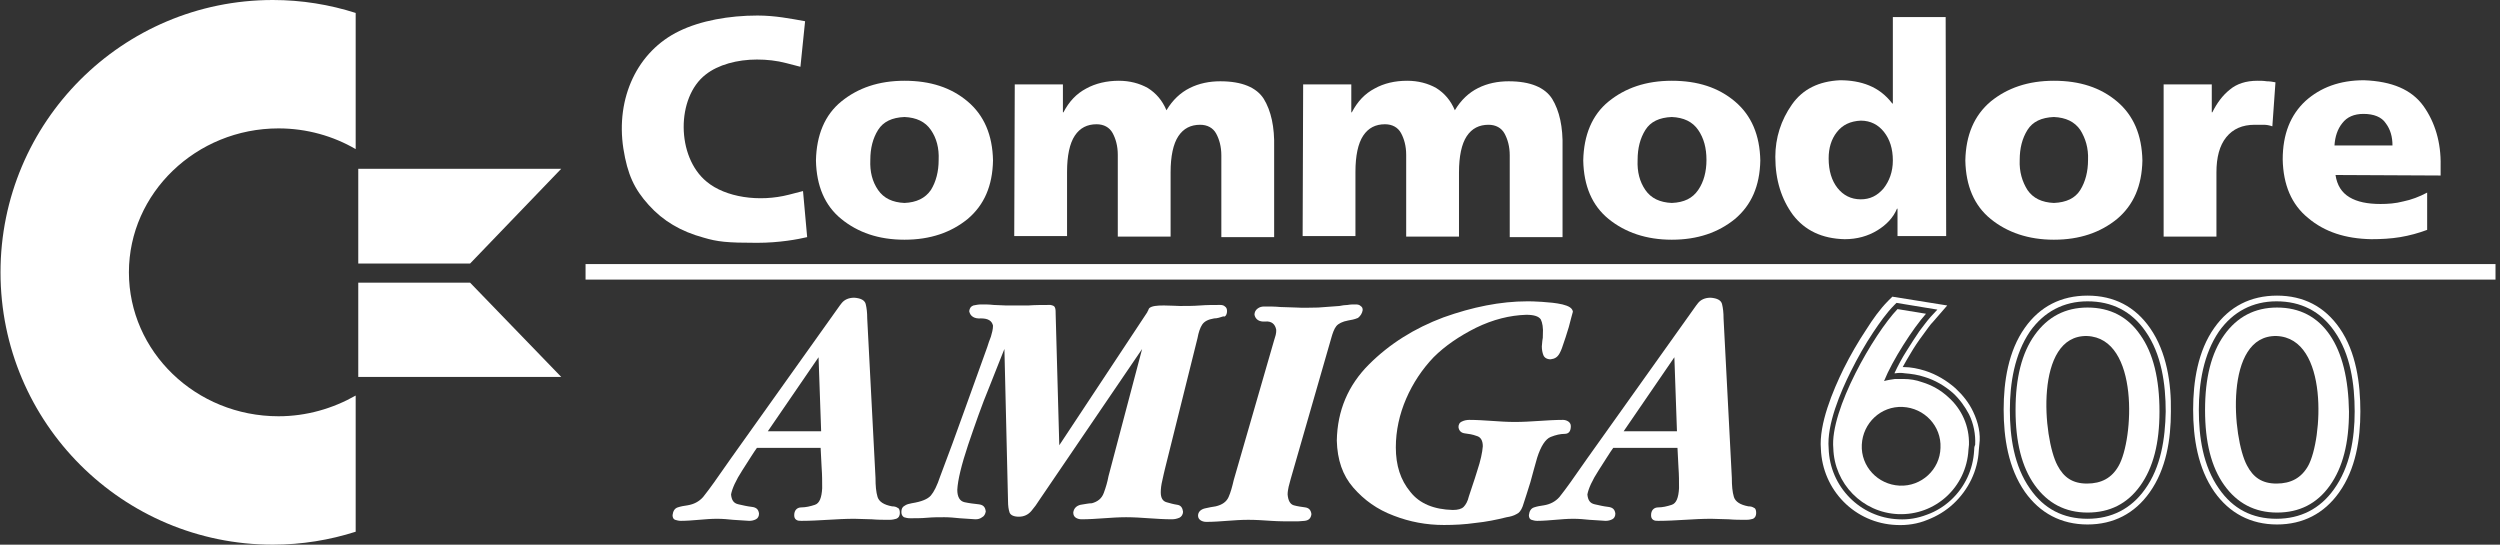 <svg width="459" height="100" viewBox="0 0 459 100" fill="none" xmlns="http://www.w3.org/2000/svg">
<rect x="0" y="0" width="459" height="100" fill="#333333" stroke="none"/>
<g clip-path="url(#clip0_4_3955)">
<path d="M50.094 0C22.432 0 0.094 22.433 0.094 50C0.094 77.662 22.527 100 50.094 100C55.417 100 60.55 99.144 65.303 97.624V72.624C61.12 75 56.273 76.426 51.139 76.426C35.93 76.426 23.668 64.544 23.668 50C23.668 35.456 36.025 23.574 51.139 23.574C56.367 23.574 61.215 25 65.303 27.376V2.376C60.55 0.856 55.417 0 50.094 0Z" fill="white"/>
<path d="M65.777 30.988H103.04L86.31 48.384H65.777V30.988Z" fill="white"/>
<path d="M65.777 69.201H103.04L86.31 51.9H65.777V69.201Z" fill="white"/>
<path d="M166.063 44.011C170.816 44.011 174.618 42.68 177.66 40.208C180.702 37.642 182.223 34.125 182.318 29.467C182.223 24.809 180.702 21.197 177.66 18.63C174.618 16.064 170.816 14.828 166.063 14.828C161.31 14.828 157.508 16.159 154.466 18.63C151.425 21.102 149.904 24.809 149.809 29.467C149.904 34.125 151.425 37.737 154.466 40.208C157.508 42.68 161.31 44.011 166.063 44.011ZM166.063 37.262C163.877 37.166 162.261 36.406 161.215 34.885C160.17 33.364 159.695 31.558 159.79 29.372C159.79 27.186 160.265 25.38 161.215 23.858C162.166 22.338 163.782 21.577 166.063 21.482C168.25 21.577 169.866 22.338 170.911 23.858C171.957 25.38 172.432 27.186 172.337 29.372C172.337 31.463 171.862 33.364 170.911 34.885C169.866 36.406 168.25 37.166 166.063 37.262Z" fill="white"/>
<path d="M186.215 43.345H195.911V31.558C195.911 28.611 196.386 26.33 197.337 24.904C198.287 23.478 199.618 22.813 201.329 22.813C202.66 22.813 203.705 23.383 204.276 24.429C204.846 25.474 205.226 26.805 205.226 28.421V43.44H214.922V31.653C214.922 28.706 215.397 26.425 216.348 24.999C217.298 23.573 218.629 22.908 220.34 22.908C221.671 22.908 222.717 23.478 223.287 24.524C223.857 25.57 224.238 26.9 224.238 28.516V43.535H233.933V27.09C234.029 23.288 233.363 20.341 232.032 18.155C230.702 16.064 228.04 14.923 224.048 14.923C222.051 14.923 220.15 15.303 218.439 16.159C216.728 17.014 215.302 18.345 214.162 20.246C213.401 18.44 212.26 17.11 210.74 16.159C209.219 15.303 207.413 14.828 205.416 14.828C203.23 14.828 201.139 15.303 199.428 16.254C197.622 17.205 196.291 18.63 195.245 20.627H195.15V15.493H186.31L186.215 43.345Z" fill="white"/>
<path d="M239.164 43.345H248.86V31.558C248.86 28.611 249.335 26.33 250.286 24.904C251.236 23.478 252.567 22.813 254.278 22.813C255.609 22.813 256.655 23.383 257.225 24.429C257.795 25.474 258.175 26.805 258.175 28.421V43.44H267.871V31.653C267.871 28.706 268.347 26.425 269.297 24.999C270.248 23.573 271.579 22.908 273.29 22.908C274.62 22.908 275.666 23.478 276.236 24.524C276.807 25.57 277.187 26.9 277.187 28.516V43.535H286.883V27.09C286.978 23.288 286.312 20.341 284.982 18.155C283.651 16.064 280.989 14.923 276.997 14.923C275.001 14.923 273.099 15.303 271.388 16.159C269.677 17.014 268.252 18.345 267.111 20.246C266.35 18.44 265.21 17.11 263.689 16.159C262.168 15.303 260.362 14.828 258.366 14.828C256.084 14.828 254.088 15.303 252.377 16.254C250.571 17.205 249.24 18.63 248.194 20.627H248.099V15.493H239.259L239.164 43.345Z" fill="white"/>
<path d="M306.938 44.011C311.691 44.011 315.493 42.68 318.535 40.208C321.577 37.642 323.098 34.125 323.193 29.467C323.098 24.809 321.577 21.197 318.535 18.63C315.493 16.064 311.691 14.828 306.938 14.828C302.186 14.828 298.383 16.159 295.341 18.63C292.3 21.102 290.779 24.809 290.684 29.467C290.779 34.125 292.3 37.737 295.341 40.208C298.383 42.68 302.281 44.011 306.938 44.011ZM306.938 37.262C304.752 37.166 303.136 36.406 302.09 34.885C301.045 33.364 300.57 31.558 300.665 29.372C300.665 27.186 301.14 25.38 302.09 23.858C303.041 22.338 304.657 21.577 306.938 21.482C309.125 21.577 310.741 22.338 311.786 23.858C312.832 25.38 313.307 27.186 313.307 29.372C313.307 31.463 312.832 33.364 311.786 34.885C310.741 36.406 309.22 37.166 306.938 37.262Z" fill="white"/>
<path d="M357.223 3.137H347.527V19.011H347.432C346.196 17.395 344.771 16.35 343.155 15.684C341.539 15.019 339.732 14.734 337.831 14.734C333.934 14.924 330.987 16.35 328.991 19.201C326.995 22.053 325.949 25.285 325.949 28.802C325.949 33.08 327.09 36.597 329.181 39.449C331.367 42.3 334.504 43.821 338.687 43.916C340.968 43.916 342.964 43.346 344.675 42.3C346.386 41.255 347.622 39.924 348.288 38.308H348.383V43.346H357.318L357.223 3.137ZM335.74 29.087C335.74 27.186 336.215 25.57 337.261 24.239C338.307 22.909 339.732 22.243 341.634 22.148C343.44 22.148 344.866 22.909 345.911 24.239C346.957 25.57 347.527 27.281 347.527 29.468C347.527 31.559 346.862 33.27 345.816 34.601C344.675 35.931 343.345 36.597 341.634 36.597C339.828 36.597 338.402 35.836 337.356 34.505C336.31 33.175 335.74 31.369 335.74 29.087Z" fill="white"/>
<path d="M377.091 44.011C381.844 44.011 385.646 42.68 388.688 40.208C391.729 37.642 393.25 34.125 393.345 29.467C393.25 24.809 391.729 21.197 388.688 18.63C385.646 16.064 381.844 14.828 377.091 14.828C372.338 14.828 368.536 16.159 365.494 18.63C362.452 21.197 360.931 24.809 360.836 29.467C360.931 34.125 362.452 37.737 365.494 40.208C368.536 42.68 372.433 44.011 377.091 44.011ZM377.091 37.262C374.904 37.166 373.288 36.406 372.243 34.885C371.292 33.364 370.722 31.558 370.817 29.372C370.817 27.186 371.292 25.38 372.243 23.858C373.193 22.338 374.809 21.577 377.091 21.482C379.277 21.577 380.893 22.338 381.939 23.858C382.889 25.38 383.46 27.186 383.364 29.372C383.364 31.463 382.889 33.364 381.939 34.885C380.988 36.406 379.372 37.166 377.091 37.262Z" fill="white"/>
<path d="M417.775 15.113C417.299 15.018 416.729 14.923 416.159 14.923C415.588 14.828 415.018 14.828 414.448 14.828C412.356 14.828 410.645 15.398 409.409 16.444C408.079 17.49 407.033 18.916 406.178 20.627H406.082V15.493H397.242V43.44H406.938V31.653C406.938 28.896 407.508 26.71 408.744 25.189C409.98 23.668 411.691 22.908 413.972 22.908C414.543 22.908 415.113 22.908 415.588 22.908C416.159 22.908 416.634 23.003 417.204 23.193L417.775 15.113Z" fill="white"/>
<path d="M448.098 32.224V30.418C448.193 26.14 447.052 22.433 444.961 19.486C442.775 16.444 439.162 14.924 434.029 14.733C429.562 14.733 426.045 16.064 423.288 18.536C420.531 21.102 419.105 24.619 419.105 29.277C419.201 33.935 420.721 37.547 423.763 40.019C426.805 42.585 430.607 43.821 435.36 43.916C437.166 43.916 438.972 43.821 440.683 43.536C442.394 43.251 444.105 42.775 445.626 42.205V35.361C444.201 36.121 442.68 36.692 441.254 36.977C439.828 37.357 438.402 37.452 437.071 37.452C434.695 37.452 432.794 37.072 431.368 36.216C429.942 35.361 429.086 34.03 428.801 32.129L448.098 32.224ZM428.611 26.711C428.706 25.095 429.182 23.669 430.037 22.623C430.893 21.482 432.223 20.912 433.934 20.912C435.836 20.912 437.261 21.482 438.022 22.623C438.877 23.764 439.258 25.095 439.258 26.711H428.611Z" fill="white"/>
<path d="M129.183 43.631C125.001 42.49 121.769 40.589 119.107 37.642C116.446 34.696 115.21 32.034 114.45 27.281C113.024 17.966 117.016 9.411 124.716 5.703C128.613 3.802 133.841 2.852 139.069 2.852C142.301 2.852 145.153 3.422 147.815 3.897L146.959 12.262C146.959 12.262 146.294 12.072 144.392 11.597C142.586 11.121 140.78 10.931 138.974 10.931C135.362 10.931 131.845 11.882 129.564 13.688C124.145 17.871 124.145 28.802 129.754 33.365C133.176 36.217 139.354 37.167 144.868 35.741L147.434 35.076L148.195 43.536C146.579 43.916 143.157 44.582 138.974 44.582C133.461 44.582 131.75 44.392 129.183 43.631Z" fill="white"/>
<path d="M458.268 48.48H107.508V51.331H458.268V48.48Z" fill="white"/>
<path d="M165.211 94.202C165.211 93.727 165.115 93.346 164.83 93.251C164.545 93.061 164.26 92.966 163.785 92.966C162.264 92.681 161.408 92.111 161.123 91.255C160.838 90.305 160.743 89.164 160.743 87.738L159.222 58.461C159.222 57.415 159.127 56.559 158.937 55.799C158.747 55.133 158.081 54.753 156.845 54.658C155.8 54.658 155.039 55.038 154.564 55.609C154.089 56.179 153.614 56.94 153.043 57.7L134.222 84.126L131.085 88.594C130.42 89.544 129.754 90.4 129.089 91.255C128.328 92.111 127.378 92.586 126.237 92.776C125.572 92.871 125.001 92.966 124.431 93.156C123.861 93.346 123.576 93.822 123.48 94.582C123.48 95.057 123.671 95.343 123.956 95.438C124.241 95.533 124.621 95.628 125.001 95.628C126.047 95.628 127.188 95.533 128.328 95.438C129.469 95.343 130.515 95.248 131.655 95.248C132.701 95.248 133.652 95.343 134.602 95.438C135.553 95.533 136.598 95.533 137.549 95.628C138.024 95.628 138.404 95.533 138.785 95.343C139.165 95.153 139.355 94.772 139.355 94.297C139.26 93.537 138.88 93.156 138.024 93.061C137.169 92.966 136.408 92.776 135.553 92.586C134.697 92.396 134.317 91.826 134.222 90.78C134.412 89.734 135.077 88.213 136.313 86.312C137.549 84.411 138.404 82.985 138.975 82.225H150.667C150.762 83.46 150.762 84.696 150.857 85.932C150.952 87.168 150.952 88.403 150.952 89.639C150.857 91.35 150.477 92.396 149.621 92.681C148.766 92.966 147.91 93.156 147.15 93.156C146.294 93.156 145.819 93.727 145.819 94.582C145.819 94.962 145.914 95.248 146.199 95.438C146.484 95.628 146.769 95.628 147.15 95.628C148.766 95.628 150.382 95.533 151.998 95.438C153.614 95.343 155.23 95.248 156.845 95.248C157.891 95.248 159.032 95.343 160.077 95.343C161.123 95.438 162.264 95.438 163.309 95.438C163.785 95.438 164.26 95.343 164.545 95.248C165.02 95.057 165.211 94.677 165.211 94.202ZM150.762 79.183H140.971L150.287 65.59L150.762 79.183Z" fill="white"/>
<path d="M250.189 56.939C250.189 56.559 250.094 56.369 249.809 56.179C249.619 55.989 249.334 55.894 248.953 55.894C248.383 55.894 247.908 55.894 247.432 55.989C246.957 55.989 246.387 56.084 245.911 56.179C244.581 56.274 243.345 56.369 242.014 56.464C240.683 56.464 239.353 56.559 238.022 56.464C237.071 56.464 236.121 56.369 235.075 56.369C234.124 56.274 233.174 56.274 232.128 56.274C231.653 56.274 231.273 56.369 230.892 56.654C230.512 56.939 230.322 57.319 230.322 57.795C230.512 58.65 231.178 59.126 232.318 59.031C233.459 58.935 234.124 59.506 234.315 60.551C234.315 60.837 234.315 61.122 234.219 61.502C234.124 61.787 234.029 62.072 233.934 62.453L226.52 88.118C226.235 89.354 225.95 90.399 225.569 91.255C225.189 92.11 224.429 92.681 223.193 92.966C222.623 93.061 221.957 93.156 221.197 93.346C220.436 93.536 219.961 94.011 219.961 94.677C219.961 95.057 220.151 95.342 220.436 95.532C220.721 95.722 221.102 95.817 221.482 95.817C222.718 95.817 224.048 95.722 225.284 95.627C226.615 95.532 227.851 95.437 229.181 95.437C230.607 95.437 231.938 95.532 233.364 95.627C234.79 95.722 236.121 95.722 237.546 95.722C238.117 95.722 238.782 95.722 239.543 95.627C240.303 95.532 240.683 95.152 240.778 94.392C240.683 93.631 240.303 93.251 239.638 93.156C238.972 93.061 238.212 92.966 237.546 92.776C236.881 92.586 236.501 91.92 236.406 90.779C236.406 90.304 236.501 89.829 236.596 89.354C236.691 88.878 236.881 88.403 236.976 87.928L244.391 62.167C244.676 61.122 244.961 60.361 245.341 59.886C245.721 59.411 246.482 59.03 247.527 58.84C248.098 58.745 248.668 58.65 249.334 58.365C249.809 57.985 250.094 57.51 250.189 56.939Z" fill="white"/>
<path d="M288.784 57.224C288.688 56.559 288.023 56.179 286.882 55.894C285.647 55.608 284.411 55.513 283.08 55.418C281.749 55.323 280.894 55.323 280.418 55.323C275.476 55.323 270.342 56.369 265.019 58.27C259.696 60.266 255.133 63.118 251.331 66.92C247.529 70.722 245.533 75.38 245.438 80.894C245.533 84.411 246.483 87.262 248.479 89.544C250.476 91.825 252.852 93.536 255.894 94.677C258.841 95.818 261.882 96.388 265.114 96.388C267.015 96.388 268.917 96.293 270.913 96.008C272.814 95.818 274.715 95.437 276.616 94.962C277.282 94.867 277.947 94.677 278.422 94.392C278.898 94.202 279.278 93.726 279.563 92.966C280.038 91.54 280.514 90.019 280.989 88.498C281.369 86.977 281.844 85.456 282.225 84.031C282.89 81.939 283.745 80.608 284.696 80.228C285.647 79.848 286.502 79.658 287.263 79.658C288.023 79.658 288.403 79.183 288.403 78.232C288.403 77.852 288.213 77.567 287.928 77.376C287.643 77.186 287.263 77.091 286.977 77.091C285.552 77.091 284.031 77.186 282.605 77.281C281.084 77.376 279.658 77.472 278.137 77.472C276.711 77.472 275.285 77.376 273.955 77.281C272.529 77.186 271.103 77.091 269.772 77.091C269.297 77.091 268.822 77.186 268.441 77.376C267.966 77.567 267.776 77.947 267.776 78.422C267.871 79.088 268.251 79.468 268.917 79.563C269.677 79.658 270.342 79.753 271.103 80.038C271.863 80.228 272.244 80.894 272.244 81.939C272.149 83.08 271.863 84.506 271.198 86.502C270.628 88.403 270.057 89.924 269.677 91.16C269.487 92.015 269.107 92.681 268.726 93.061C268.346 93.441 267.681 93.631 266.73 93.631C263.308 93.536 260.647 92.491 258.936 90.304C257.13 88.118 256.274 85.456 256.274 82.129C256.274 79.088 256.939 76.046 258.175 73.194C259.411 70.342 261.122 67.776 263.213 65.589C265.304 63.498 267.966 61.692 271.008 60.171C274.145 58.65 277.187 57.89 280.228 57.795C281.654 57.795 282.51 58.08 282.89 58.65C283.175 59.221 283.365 60.171 283.27 61.502C283.27 61.882 283.27 62.167 283.175 62.548C283.175 62.928 283.08 63.213 283.08 63.593C283.08 64.164 283.175 64.734 283.365 65.209C283.555 65.684 284.031 65.97 284.696 65.97C285.457 65.875 285.932 65.589 286.312 64.924C286.692 64.259 286.882 63.593 287.072 63.023C287.263 62.548 287.548 61.597 288.023 60.076C288.403 58.555 288.688 57.605 288.784 57.224Z" fill="white"/>
<path d="M322.433 94.202C322.433 93.727 322.338 93.346 322.053 93.251C321.768 93.061 321.483 92.966 321.007 92.966C319.486 92.681 318.631 92.111 318.346 91.255C318.061 90.305 317.965 89.164 317.965 87.738L316.445 58.461C316.445 57.415 316.35 56.559 316.159 55.799C315.969 55.133 315.304 54.753 314.068 54.658C313.023 54.658 312.262 55.038 311.787 55.609C311.312 56.179 310.836 56.94 310.266 57.7L291.445 84.126L288.308 88.594C287.642 89.544 286.977 90.4 286.311 91.255C285.551 92.111 284.6 92.586 283.46 92.776C282.794 92.871 282.224 92.966 281.654 93.156C281.083 93.346 280.798 93.822 280.703 94.582C280.703 95.057 280.893 95.343 281.178 95.438C281.464 95.533 281.844 95.628 282.224 95.628C283.27 95.628 284.41 95.533 285.551 95.438C286.692 95.343 287.737 95.248 288.878 95.248C289.924 95.248 290.874 95.343 291.825 95.438C292.87 95.533 293.821 95.533 294.772 95.628C295.247 95.628 295.627 95.533 296.007 95.343C296.388 95.153 296.578 94.772 296.578 94.297C296.483 93.537 296.102 93.156 295.247 93.061C294.391 92.966 293.631 92.776 292.775 92.586C291.92 92.396 291.54 91.826 291.445 90.78C291.635 89.734 292.3 88.213 293.536 86.312C294.772 84.411 295.627 82.985 296.197 82.225H307.985C308.08 83.46 308.08 84.696 308.175 85.932C308.27 87.168 308.27 88.403 308.27 89.639C308.175 91.35 307.794 92.396 306.939 92.681C306.083 92.966 305.228 93.156 304.467 93.156C303.612 93.156 303.137 93.727 303.137 94.582C303.137 94.962 303.232 95.248 303.517 95.438C303.802 95.628 304.087 95.628 304.467 95.628C306.083 95.628 307.699 95.533 309.315 95.438C310.931 95.343 312.547 95.248 314.163 95.248C315.209 95.248 316.35 95.343 317.395 95.343C318.441 95.438 319.581 95.438 320.627 95.438C321.102 95.438 321.578 95.343 321.863 95.248C322.243 95.057 322.433 94.677 322.433 94.202ZM307.889 79.183H298.099L307.414 65.59L307.889 79.183Z" fill="white"/>
<path d="M225.283 57.129C225.283 56.749 225.188 56.464 224.903 56.274C224.713 56.084 224.428 55.989 224.047 55.989C222.812 55.989 221.576 55.989 220.34 56.084C219.104 56.179 217.869 56.179 216.633 56.179C215.967 56.179 215.017 56.084 213.686 56.084C212.355 56.084 211.5 56.179 211.025 56.559C210.929 56.654 210.834 56.844 210.834 56.939C210.739 57.129 210.644 57.224 210.644 57.319L194.485 81.749L193.819 57.7C193.819 57.224 193.819 56.844 193.724 56.559C193.629 56.179 193.344 56.084 192.869 55.989C191.538 55.989 190.112 55.989 188.781 56.084C187.45 56.084 186.025 56.084 184.694 56.084C183.933 56.084 183.173 55.989 182.412 55.989C181.652 55.894 180.891 55.894 180.131 55.894C179.656 55.894 179.18 55.989 178.705 56.084C178.23 56.274 178.04 56.559 177.945 57.129C178.135 58.08 178.895 58.555 180.131 58.46C181.462 58.46 182.127 58.935 182.317 59.791C182.317 60.456 182.127 61.122 181.937 61.787C181.652 62.453 181.462 63.118 181.272 63.688C179.846 67.681 178.42 71.578 176.994 75.57C175.568 79.563 174.142 83.46 172.621 87.453C172.051 89.163 171.481 90.304 170.91 90.97C170.34 91.635 169.199 92.11 167.393 92.395C166.918 92.49 166.443 92.586 166.063 92.871C165.682 93.061 165.492 93.441 165.492 94.011C165.492 94.487 165.682 94.772 165.967 94.962C166.253 95.057 166.633 95.152 167.108 95.152C168.154 95.152 169.199 95.152 170.245 95.057C171.291 94.962 172.336 94.962 173.382 94.962C174.332 94.962 175.283 95.057 176.234 95.152C177.184 95.247 178.135 95.247 179.085 95.342C179.561 95.342 179.941 95.247 180.321 94.962C180.701 94.772 180.891 94.392 180.986 93.916C180.891 93.061 180.511 92.681 179.656 92.586C178.8 92.49 177.945 92.395 177.089 92.205C176.234 92.015 175.758 91.255 175.758 89.924C175.853 88.118 176.519 85.361 177.755 81.654C178.99 78.042 180.226 74.43 181.652 71.008C182.983 67.586 183.933 65.304 184.409 64.069L185.074 92.015C185.074 92.871 185.169 93.536 185.359 94.106C185.549 94.582 186.12 94.867 187.07 94.867C188.021 94.867 188.781 94.487 189.351 93.821C189.922 93.156 190.397 92.49 190.872 91.73L209.694 64.069L203.515 87.453C203.325 88.498 203.04 89.449 202.659 90.494C202.279 91.54 201.519 92.11 200.473 92.395C199.808 92.395 199.142 92.586 198.382 92.681C197.621 92.871 197.146 93.346 197.051 94.106C197.051 94.582 197.241 94.867 197.526 95.057C197.812 95.247 198.192 95.342 198.572 95.342C199.903 95.342 201.329 95.247 202.659 95.152C203.99 95.057 205.416 94.962 206.747 94.962C208.173 94.962 209.599 95.057 210.929 95.152C212.355 95.247 213.781 95.342 215.112 95.342C215.682 95.342 216.063 95.247 216.538 95.057C216.918 94.867 217.203 94.487 217.203 93.916C217.108 93.251 216.823 92.776 216.158 92.681C215.492 92.586 214.827 92.395 214.161 92.205C213.496 92.015 213.116 91.445 213.116 90.399C213.116 89.734 213.211 88.973 213.401 88.213C213.591 87.453 213.686 86.787 213.876 86.122L219.865 62.072C220.055 61.027 220.34 60.171 220.72 59.601C221.101 59.03 221.766 58.65 222.907 58.46C223.477 58.46 224.047 58.27 224.618 58.08C224.903 58.27 225.283 57.795 225.283 57.129Z" fill="white"/>
<path d="M429.561 60.266C426.805 56.273 422.907 54.277 418.059 54.277C413.211 54.277 409.314 56.273 406.558 60.171C403.516 64.448 402.66 70.057 402.66 75.19C402.66 80.418 403.516 85.931 406.558 90.304C409.314 94.201 413.211 96.293 418.059 96.293C422.812 96.293 426.71 94.296 429.466 90.399C432.508 86.121 433.364 80.703 433.364 75.57C433.364 70.437 432.603 64.638 429.561 60.266ZM428.516 89.829C425.949 93.441 422.337 95.247 417.964 95.247C413.497 95.247 409.98 93.441 407.413 89.734C404.466 85.551 403.706 80.228 403.706 75.285C403.706 70.342 404.561 65.019 407.413 60.836C409.98 57.224 413.592 55.323 417.964 55.323C422.432 55.323 426.044 57.129 428.611 60.836C431.558 65.019 432.318 70.532 432.318 75.57C432.318 80.513 431.462 85.741 428.516 89.829Z" fill="white"/>
<path d="M427.756 61.502C425.475 58.175 422.243 56.464 418.061 56.464C413.973 56.464 410.741 58.175 408.365 61.502C405.988 64.829 404.848 69.392 404.848 75.285C404.848 81.179 405.988 85.741 408.365 89.068C410.741 92.395 413.973 94.106 418.061 94.106C422.148 94.106 425.38 92.49 427.756 89.163C430.133 85.837 431.274 81.369 431.274 75.57C431.178 69.582 430.038 64.829 427.756 61.502ZM423.764 85.551C422.528 87.738 420.627 88.783 417.966 88.783C415.304 88.783 413.688 87.643 412.547 85.456C409.886 80.513 408.27 61.502 417.966 61.692C427.661 62.072 426.426 80.799 423.764 85.551Z" fill="white"/>
<path d="M394.772 60.266C392.016 56.273 388.118 54.277 383.27 54.277C378.422 54.277 374.525 56.273 371.768 60.171C368.727 64.448 367.871 70.057 367.871 75.19C367.871 80.418 368.727 85.931 371.768 90.304C374.525 94.201 378.422 96.293 383.27 96.293C388.023 96.293 391.921 94.296 394.677 90.399C397.719 86.121 398.575 80.703 398.575 75.57C398.67 70.437 397.814 64.638 394.772 60.266ZM393.822 89.829C391.255 93.441 387.643 95.247 383.27 95.247C378.803 95.247 375.286 93.441 372.719 89.734C369.772 85.551 369.012 80.228 369.012 75.285C369.012 70.342 369.867 65.019 372.719 60.836C375.286 57.224 378.898 55.323 383.27 55.323C387.738 55.323 391.35 57.129 393.917 60.836C396.863 65.019 397.624 70.532 397.624 75.57C397.529 80.513 396.768 85.741 393.822 89.829Z" fill="white"/>
<path d="M392.963 61.502C390.682 58.175 387.45 56.464 383.268 56.464C379.18 56.464 375.948 58.175 373.572 61.502C371.195 64.829 370.055 69.392 370.055 75.285C370.055 81.179 371.195 85.741 373.572 89.068C375.948 92.395 379.18 94.106 383.268 94.106C387.355 94.106 390.587 92.49 392.963 89.163C395.34 85.837 396.481 81.369 396.481 75.57C396.481 69.582 395.34 64.829 392.963 61.502ZM388.971 85.551C387.735 87.738 385.834 88.783 383.173 88.783C380.511 88.783 378.895 87.643 377.754 85.456C375.093 80.513 373.477 61.502 383.173 61.692C392.868 62.072 391.728 80.799 388.971 85.551Z" fill="white"/>
<path d="M362.262 75.57C361.501 73.954 360.361 72.529 359.03 71.293C357.414 69.867 355.513 68.726 353.422 68.061C352.186 67.681 350.855 67.395 349.524 67.395C349.429 67.395 349.429 67.395 349.334 67.395C349.809 66.54 350.285 65.684 350.76 64.924C351.425 63.783 352.186 62.643 353.041 61.502C353.707 60.647 354.277 59.696 355.038 58.935L357.509 56.084L347.433 54.468L346.673 55.228C345.152 56.749 343.821 58.65 342.68 60.456C341.159 62.738 339.733 65.209 338.498 67.681C336.501 71.768 333.935 77.852 334.315 82.415C334.6 90.019 340.589 96.103 348.193 96.388C350.095 96.483 352.091 96.198 353.897 95.437C355.608 94.772 357.224 93.821 358.65 92.491C361.406 89.924 363.117 86.407 363.308 82.7C363.308 82.32 363.403 81.939 363.403 81.654C363.688 79.658 363.212 77.567 362.262 75.57ZM362.452 82.7C362.262 86.217 360.741 89.449 358.174 91.825C356.939 92.966 355.418 93.916 353.802 94.487C352.091 95.152 350.38 95.437 348.574 95.342C341.539 95.057 335.931 89.354 335.741 82.32C335.361 77.947 337.927 71.958 339.828 68.156C341.064 65.684 342.395 63.308 343.916 61.027C345.057 59.316 346.387 57.414 347.813 55.989L348.193 55.608L355.703 56.844L354.467 58.175C353.707 59.031 353.041 59.981 352.376 60.837C351.616 61.977 350.855 63.118 350.095 64.354C349.239 65.684 348.479 67.11 347.813 68.536C347.908 68.536 347.908 68.536 348.003 68.536C348.574 68.441 349.144 68.441 349.714 68.536C350.95 68.631 352.186 68.821 353.327 69.202C355.228 69.772 357.034 70.818 358.555 72.148C359.79 73.289 360.741 74.62 361.501 76.046C362.357 77.757 362.737 79.753 362.642 81.654C362.452 82.034 362.452 82.415 362.452 82.7Z" fill="white"/>
<path d="M352.852 70.152C351.806 69.772 350.665 69.582 349.525 69.582C348.954 69.582 348.479 69.582 347.909 69.582C347.243 69.677 346.578 69.772 345.912 69.962C347.433 66.16 351.236 60.266 353.612 57.605L348.384 56.749C344.106 61.217 335.931 75.285 336.597 82.319C336.787 88.783 341.92 94.106 348.479 94.392C355.323 94.677 361.027 89.449 361.407 82.605C361.407 82.319 361.502 81.939 361.502 81.654C361.597 78.232 360.171 75.095 357.7 72.909C356.369 71.673 354.753 70.722 352.852 70.152ZM348.764 89.163C344.772 88.973 341.635 85.646 341.825 81.654C342.015 77.662 345.342 74.525 349.335 74.715C353.327 74.905 356.464 78.232 356.274 82.224C356.179 86.217 352.757 89.354 348.764 89.163Z" fill="white"/>
</g>
<defs>
<clipPath id="clip0_4_3955">
<rect width="458.175" height="100" fill="white"/>
</clipPath>
</defs>
</svg>
